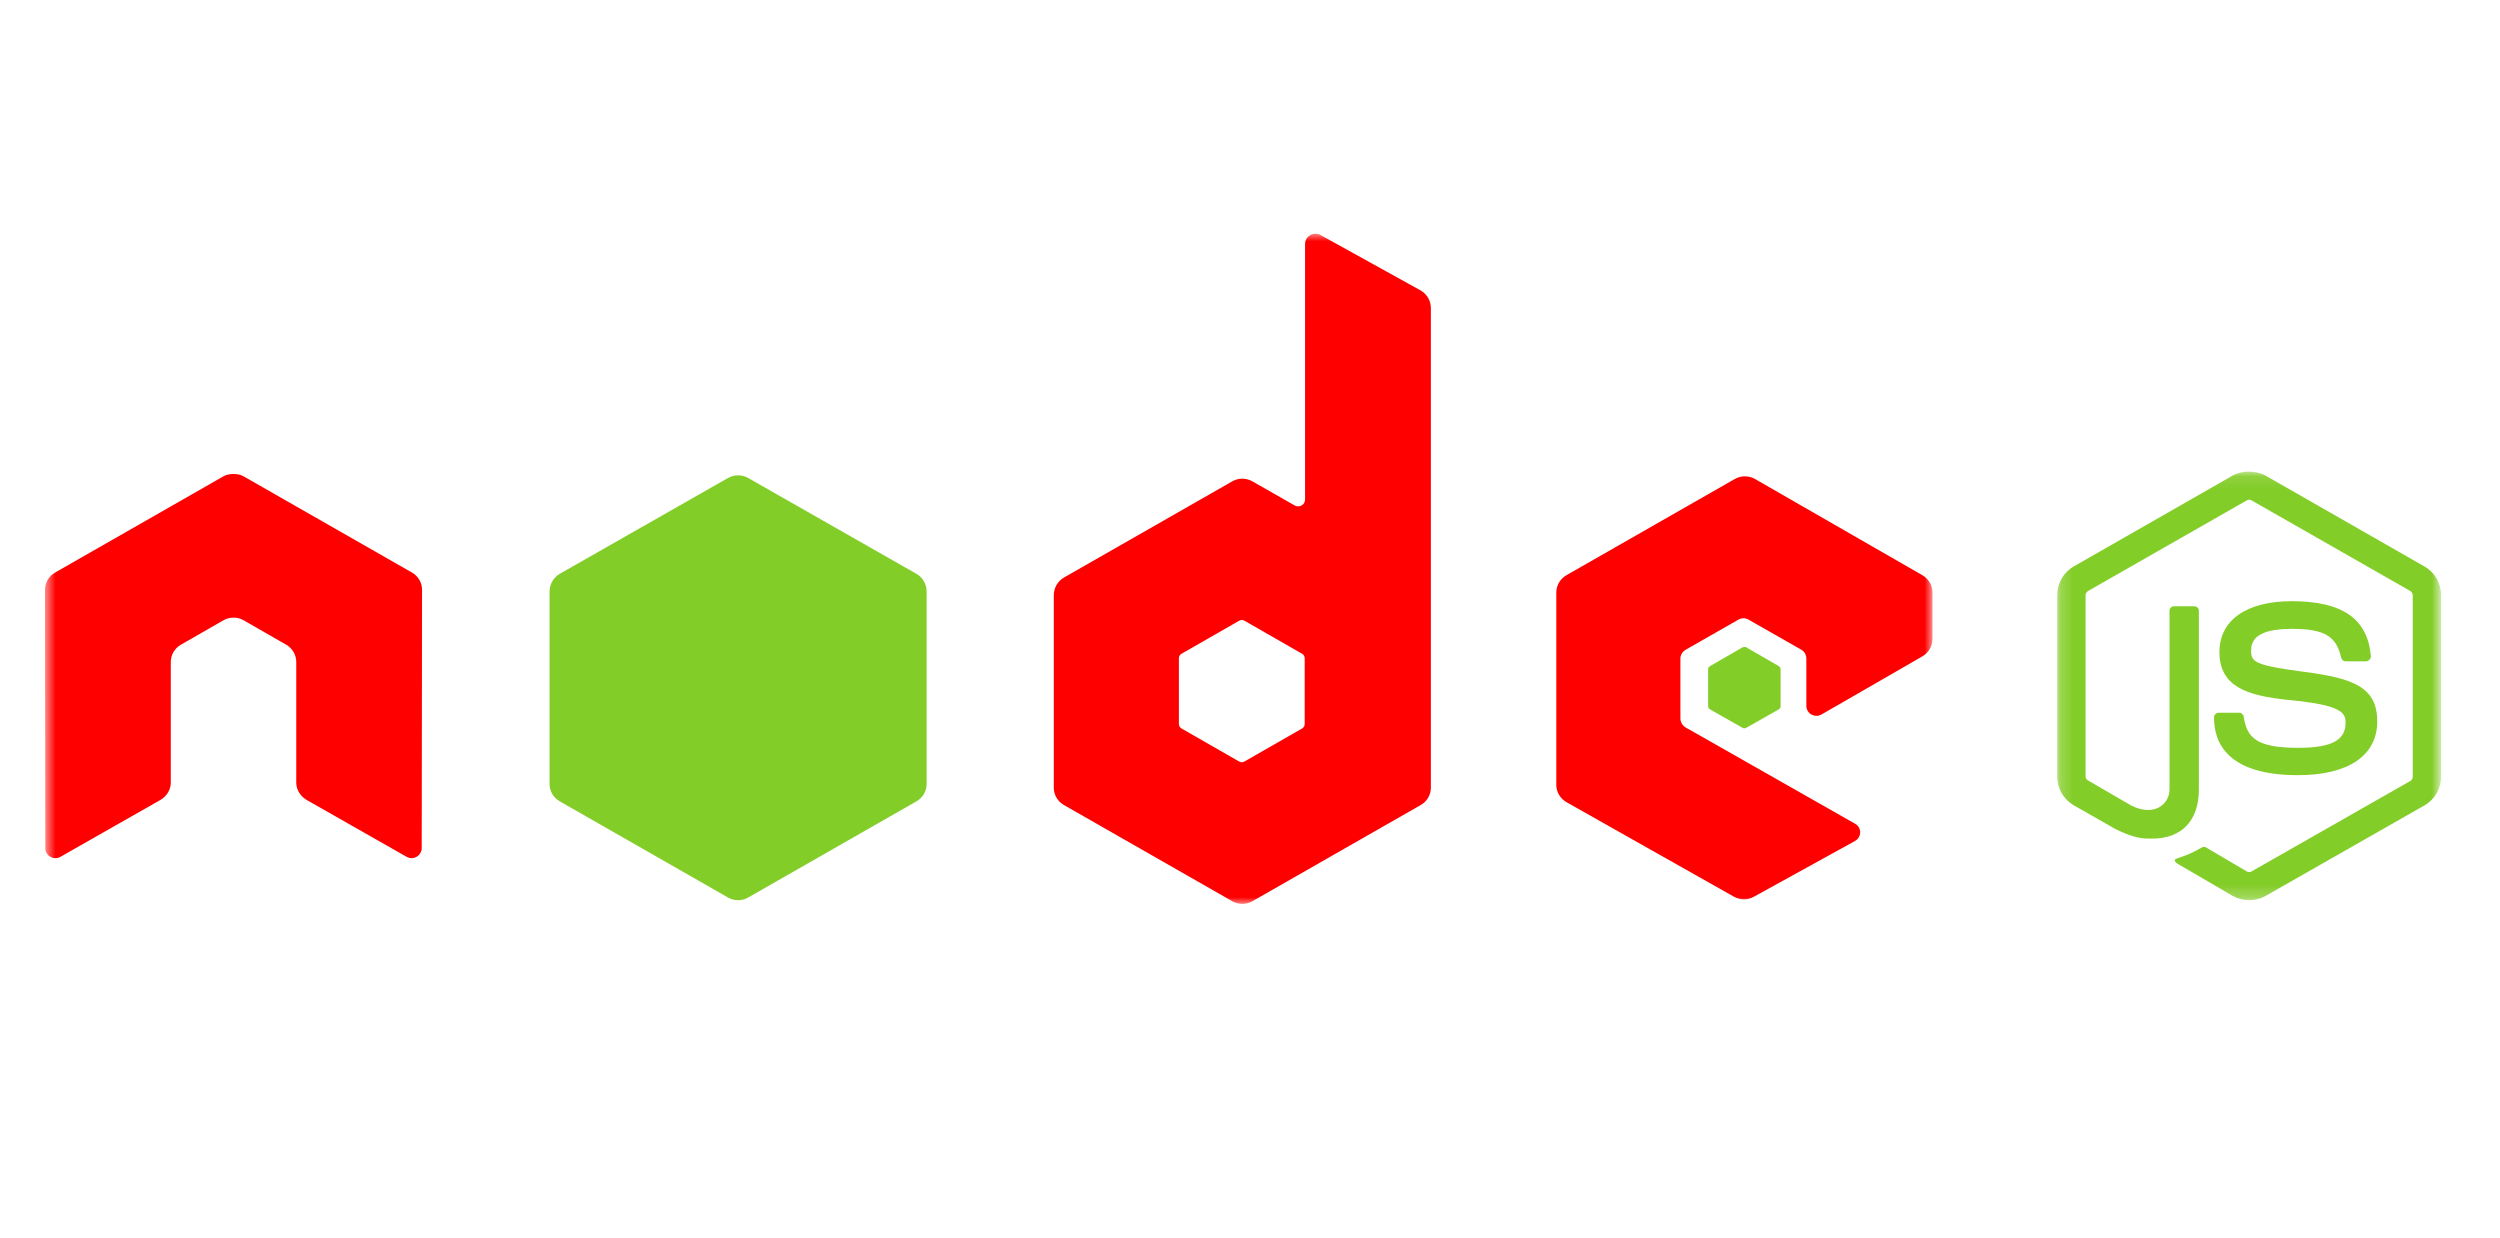 <svg width="202" height="100" viewBox="0 0 202 100" xmlns="http://www.w3.org/2000/svg">
<mask id="mask0_588_2143" style="mask-type:luminance" maskUnits="userSpaceOnUse" x="166" y="38" width="32" height="35">
<path d="M166.201 38.102H197.22V72.767H166.201V38.102Z" fill="white"/>
</mask>
<g mask="url(#mask0_588_2143)">
<path d="M181.729 38.105C181.257 38.105 180.799 38.202 180.393 38.429L167.557 45.769C166.727 46.243 166.222 47.138 166.222 48.09V62.745C166.222 63.696 166.727 64.59 167.557 65.065L170.91 66.978C172.539 67.773 173.139 67.761 173.88 67.761C176.291 67.761 177.668 66.312 177.668 63.793V49.335C177.668 49.131 177.489 48.984 177.287 48.984H175.679C175.473 48.984 175.297 49.134 175.297 49.335V63.8C175.297 64.916 174.123 66.039 172.218 65.095L168.733 63.071C168.61 63.005 168.515 62.884 168.515 62.748V48.093C168.515 47.954 168.609 47.813 168.733 47.742L181.542 40.429C181.662 40.36 181.805 40.36 181.924 40.429L194.732 47.742C194.854 47.815 194.95 47.95 194.95 48.093V62.748C194.95 62.888 194.88 63.031 194.76 63.099L181.924 70.412C181.81 70.478 181.659 70.478 181.542 70.412L178.245 68.47C178.146 68.413 178.012 68.417 177.918 68.47C177.008 68.98 176.837 69.04 175.983 69.333C175.773 69.406 175.453 69.518 176.092 69.873L180.398 72.386C180.808 72.621 181.265 72.737 181.733 72.737C182.209 72.737 182.659 72.624 183.069 72.386L195.905 65.072C196.736 64.593 197.24 63.703 197.24 62.751V48.097C197.24 47.145 196.736 46.252 195.905 45.776L183.069 38.436C182.667 38.208 182.206 38.112 181.733 38.112L181.729 38.105ZM185.163 48.577C181.507 48.577 179.331 50.117 179.331 52.679C179.331 55.454 181.491 56.221 184.999 56.564C189.196 56.972 189.523 57.582 189.523 58.4C189.523 59.819 188.381 60.424 185.681 60.424C182.289 60.424 181.543 59.585 181.293 57.911C181.264 57.731 181.124 57.587 180.939 57.587H179.272C179.222 57.588 179.174 57.599 179.128 57.618C179.082 57.637 179.041 57.665 179.005 57.7C178.97 57.736 178.942 57.776 178.923 57.821C178.903 57.867 178.892 57.915 178.891 57.965C178.891 60.104 180.066 62.634 185.677 62.634C189.738 62.634 192.081 61.058 192.081 58.288C192.081 55.55 190.189 54.81 186.249 54.294C182.272 53.769 181.889 53.518 181.889 52.593C181.889 51.831 182.211 50.812 185.159 50.812C187.793 50.812 188.766 51.375 189.166 53.133C189.201 53.298 189.347 53.433 189.52 53.433H191.186C191.288 53.433 191.387 53.371 191.459 53.298C191.528 53.22 191.578 53.133 191.568 53.028C191.311 49.999 189.271 48.575 185.164 48.575L185.163 48.577Z" fill="#83CD29"/>
</g>
<mask id="mask1_588_2143" style="mask-type:luminance" maskUnits="userSpaceOnUse" x="3" y="18" width="154" height="56">
<path d="M3.621 18.787H156.173V73.034H3.621V18.787Z" fill="white"/>
</mask>
<g mask="url(#mask1_588_2143)">
<path fill='red'  d="M106.266 18.897C106.12 18.897 105.984 18.933 105.857 19.005C105.795 19.041 105.739 19.084 105.688 19.134C105.638 19.184 105.595 19.24 105.559 19.302C105.523 19.363 105.496 19.428 105.477 19.497C105.459 19.565 105.449 19.636 105.449 19.706V40.352C105.449 40.554 105.353 40.736 105.176 40.837C105.087 40.889 104.992 40.914 104.889 40.914C104.787 40.914 104.692 40.889 104.603 40.837L101.197 38.895C101.073 38.823 100.941 38.77 100.802 38.732C100.664 38.696 100.523 38.677 100.379 38.677C100.236 38.677 100.095 38.696 99.956 38.732C99.817 38.77 99.686 38.823 99.562 38.895L85.964 46.667C85.456 46.957 85.146 47.516 85.146 48.097V63.641C85.145 63.783 85.164 63.924 85.201 64.061C85.238 64.198 85.293 64.329 85.364 64.452C85.436 64.575 85.523 64.687 85.624 64.787C85.726 64.888 85.839 64.974 85.964 65.045L99.563 72.817C99.686 72.889 99.818 72.942 99.957 72.98C100.095 73.016 100.236 73.035 100.38 73.035C100.524 73.035 100.665 73.016 100.803 72.98C100.942 72.942 101.073 72.889 101.198 72.817L114.797 65.045C114.921 64.974 115.034 64.888 115.136 64.787C115.237 64.687 115.324 64.575 115.396 64.452C115.468 64.329 115.522 64.198 115.559 64.061C115.596 63.924 115.614 63.783 115.614 63.641V24.888C115.614 24.298 115.289 23.745 114.769 23.458L106.675 18.976C106.548 18.906 106.407 18.894 106.266 18.895L106.266 18.897ZM18.786 38.3C18.526 38.311 18.283 38.356 18.05 38.489L4.452 46.262C4.327 46.333 4.214 46.418 4.112 46.519C4.011 46.619 3.924 46.731 3.852 46.854C3.78 46.977 3.726 47.108 3.689 47.245C3.652 47.383 3.634 47.523 3.635 47.665L3.662 68.526C3.662 68.817 3.814 69.086 4.071 69.228C4.324 69.378 4.637 69.378 4.888 69.228L12.955 64.64C13.467 64.34 13.8 63.816 13.8 63.237V53.494C13.8 52.912 14.108 52.38 14.618 52.091L18.052 50.121C18.305 49.975 18.577 49.903 18.869 49.905C19.162 49.903 19.434 49.975 19.687 50.121L23.119 52.09C23.628 52.378 23.937 52.912 23.937 53.492V63.235C23.937 63.815 24.278 64.341 24.781 64.638L32.848 69.226C33.102 69.376 33.414 69.376 33.665 69.226C33.915 69.083 34.074 68.814 34.074 68.525L34.101 47.663C34.102 47.521 34.084 47.381 34.048 47.243C34.011 47.106 33.957 46.975 33.885 46.852C33.813 46.729 33.726 46.617 33.624 46.517C33.522 46.416 33.409 46.33 33.284 46.26L19.686 38.49C19.456 38.357 19.211 38.312 18.95 38.301H18.787L18.786 38.3ZM140.984 38.489C140.691 38.489 140.419 38.561 140.166 38.706L126.567 46.478C126.059 46.769 125.749 47.3 125.749 47.881V63.425C125.749 64.01 126.081 64.539 126.594 64.828L140.083 72.442C140.581 72.724 141.189 72.745 141.691 72.468L149.867 67.962C150.126 67.819 150.301 67.553 150.302 67.26C150.303 66.968 150.149 66.704 149.893 66.559L136.212 58.786C135.956 58.642 135.777 58.348 135.777 58.057V53.197C135.777 52.906 135.958 52.64 136.212 52.495L140.464 50.066C140.716 49.921 141.027 49.921 141.282 50.066L145.543 52.495C145.605 52.53 145.661 52.573 145.712 52.623C145.763 52.674 145.806 52.73 145.842 52.791C145.879 52.853 145.906 52.918 145.924 52.987C145.942 53.056 145.952 53.125 145.952 53.197V57.028C145.951 57.1 145.96 57.169 145.979 57.238C145.998 57.307 146.025 57.372 146.06 57.434C146.096 57.496 146.14 57.551 146.19 57.602C146.241 57.652 146.298 57.695 146.36 57.73C146.615 57.876 146.924 57.877 147.178 57.73L155.326 53.034C155.831 52.743 156.143 52.21 156.143 51.631V47.88C156.143 47.738 156.125 47.599 156.088 47.461C156.051 47.324 155.996 47.194 155.925 47.071C155.853 46.947 155.766 46.835 155.665 46.735C155.563 46.634 155.45 46.548 155.326 46.477L141.809 38.705C141.556 38.56 141.283 38.488 140.991 38.489L140.984 38.489ZM100.323 50.094C100.4 50.094 100.473 50.112 100.541 50.148L105.201 52.82C105.328 52.892 105.419 53.026 105.419 53.171V58.514C105.419 58.659 105.329 58.793 105.201 58.865L100.541 61.536C100.414 61.608 100.259 61.608 100.132 61.536L95.472 58.865C95.345 58.792 95.254 58.658 95.254 58.514V53.172C95.254 53.027 95.346 52.895 95.472 52.821L100.132 50.15C100.196 50.114 100.252 50.097 100.323 50.097V50.094Z"/>
</g>
<path d="M59.638 38.406C59.346 38.406 59.073 38.478 58.82 38.622L45.221 46.368C44.713 46.658 44.404 47.217 44.404 47.798V63.342C44.403 63.484 44.422 63.624 44.459 63.762C44.496 63.899 44.55 64.029 44.622 64.153C44.694 64.276 44.78 64.388 44.882 64.488C44.984 64.589 45.097 64.674 45.221 64.745L58.82 72.517C58.944 72.589 59.075 72.643 59.214 72.68C59.353 72.717 59.494 72.736 59.638 72.736C59.781 72.736 59.922 72.717 60.061 72.68C60.2 72.643 60.331 72.589 60.455 72.517L74.054 64.745C74.178 64.674 74.292 64.588 74.393 64.488C74.495 64.387 74.581 64.275 74.653 64.152C74.725 64.029 74.779 63.899 74.816 63.761C74.853 63.624 74.872 63.484 74.872 63.342V47.798C74.872 47.217 74.563 46.658 74.053 46.368L60.455 38.623C60.202 38.478 59.929 38.406 59.637 38.407L59.638 38.406ZM140.959 52.278C140.905 52.278 140.845 52.278 140.796 52.304L138.179 53.816C138.13 53.843 138.09 53.88 138.061 53.929C138.032 53.977 138.017 54.029 138.016 54.085V57.054C138.016 57.166 138.081 57.268 138.179 57.324L140.796 58.808C140.841 58.836 140.891 58.85 140.945 58.85C140.999 58.85 141.049 58.836 141.095 58.808L143.711 57.324C143.808 57.269 143.874 57.166 143.874 57.054V54.085C143.874 53.973 143.808 53.872 143.711 53.815L141.095 52.303C141.046 52.275 141.013 52.277 140.959 52.277L140.959 52.278Z" fill="#83CD29"/>
</svg>

